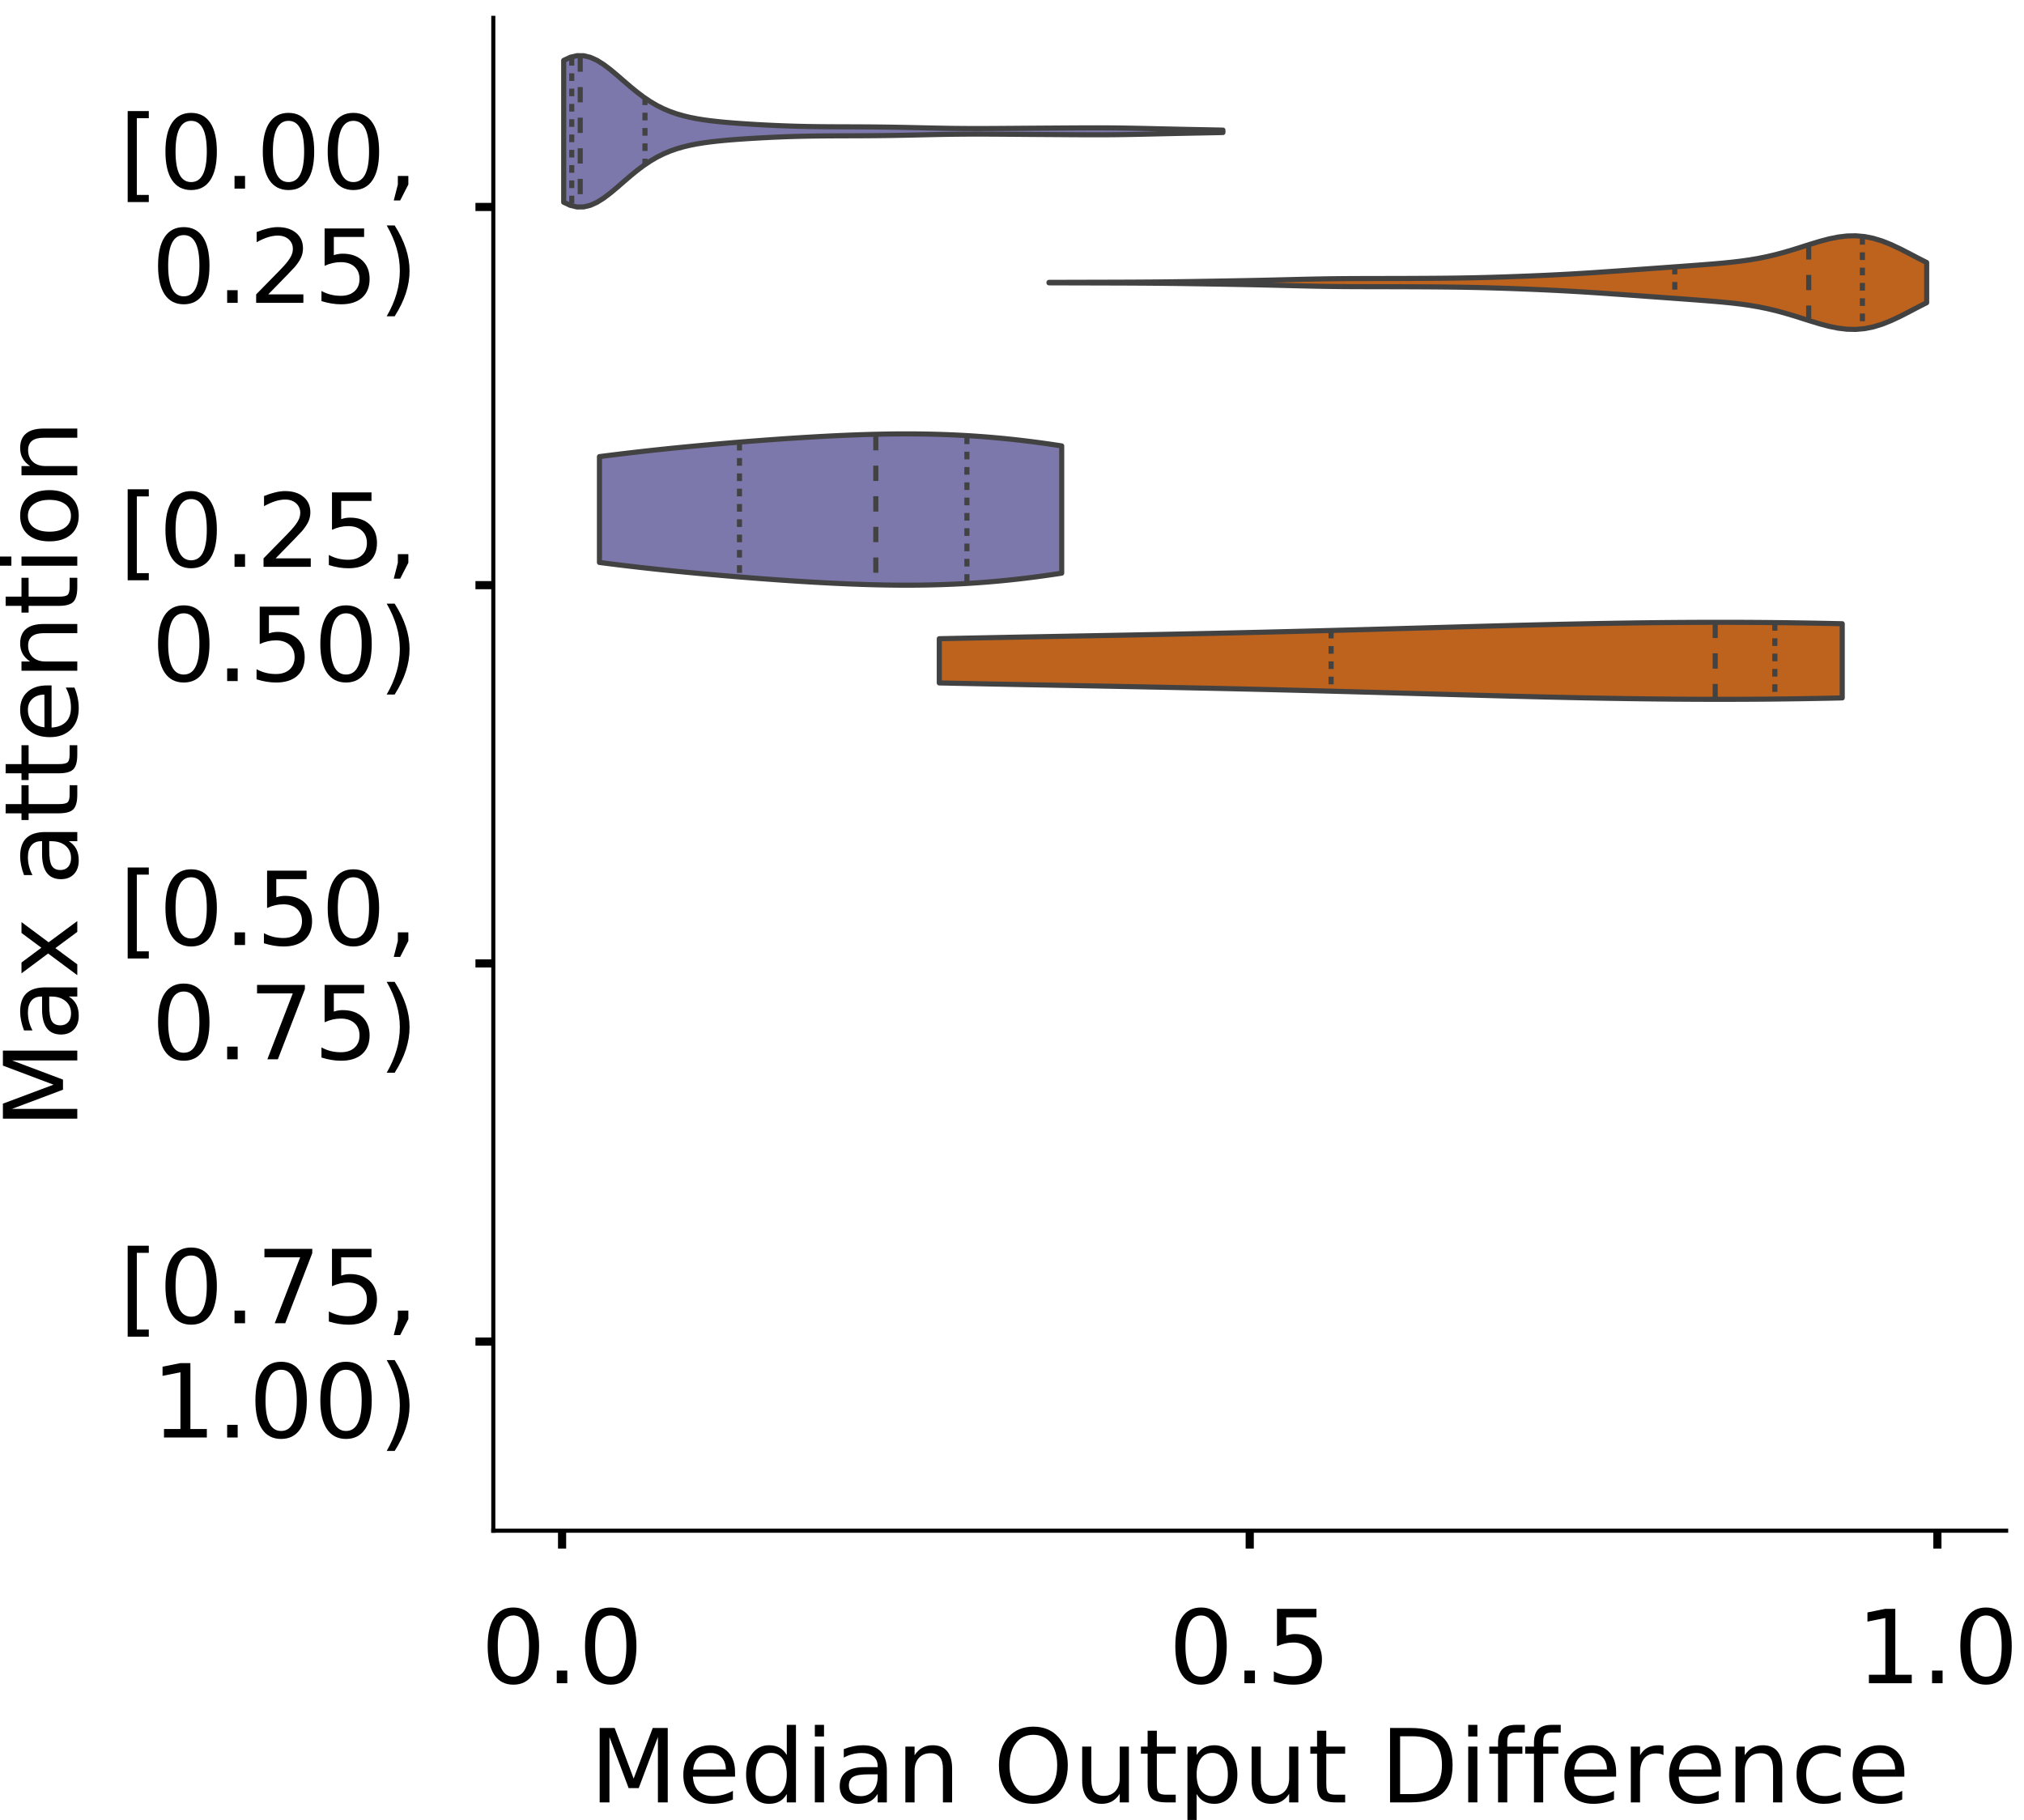 <?xml version="1.0" encoding="utf-8" standalone="no"?>
<!DOCTYPE svg PUBLIC "-//W3C//DTD SVG 1.1//EN"
  "http://www.w3.org/Graphics/SVG/1.1/DTD/svg11.dtd">
<!-- Created with matplotlib (https://matplotlib.org/) -->
<svg height="356.753pt" version="1.1" viewBox="0 0 396.753 356.753" width="396.753pt" xmlns="http://www.w3.org/2000/svg" xmlns:xlink="http://www.w3.org/1999/xlink">
 <defs>
  <style type="text/css">
*{stroke-linecap:butt;stroke-linejoin:round;}
  </style>
 </defs>
 <g id="figure_1">
  <g id="patch_1">
   <path d="M 0 356.753 
L 396.753 356.753 
L 396.753 0 
L 0 0 
z
" style="fill:#ffffff;"/>
  </g>
  <g id="axes_1">
   <g id="patch_2">
    <path d="M 96.7 300.053 
L 393.253 300.053 
L 393.253 3.5 
L 96.7 3.5 
z
" style="fill:#ffffff;"/>
   </g>
   <g id="PolyCollection_1">
    <defs>
     <path d="M 110.497 -317.107 
L 110.497 -344.916 
L 111.802 -345.531 
L 113.108 -345.839 
L 114.413 -345.831 
L 115.718 -345.517 
L 117.024 -344.927 
L 118.329 -344.11 
L 119.634 -343.125 
L 120.94 -342.034 
L 122.245 -340.9 
L 123.55 -339.777 
L 124.856 -338.708 
L 126.161 -337.724 
L 127.466 -336.846 
L 128.771 -336.081 
L 130.077 -335.428 
L 131.382 -334.879 
L 132.687 -334.423 
L 133.993 -334.047 
L 135.298 -333.738 
L 136.603 -333.483 
L 137.909 -333.271 
L 139.214 -333.094 
L 140.519 -332.943 
L 141.825 -332.812 
L 143.13 -332.698 
L 144.435 -332.595 
L 145.741 -332.503 
L 147.046 -332.419 
L 148.351 -332.341 
L 149.657 -332.269 
L 150.962 -332.204 
L 152.267 -332.145 
L 153.572 -332.092 
L 154.878 -332.046 
L 156.183 -332.007 
L 157.488 -331.975 
L 158.794 -331.95 
L 160.099 -331.931 
L 161.404 -331.917 
L 162.71 -331.907 
L 164.015 -331.9 
L 165.32 -331.896 
L 166.626 -331.892 
L 167.931 -331.887 
L 169.236 -331.881 
L 170.542 -331.873 
L 171.847 -331.862 
L 173.152 -331.848 
L 174.458 -331.829 
L 175.763 -331.808 
L 177.068 -331.783 
L 178.373 -331.756 
L 179.679 -331.727 
L 180.984 -331.698 
L 182.289 -331.669 
L 183.595 -331.641 
L 184.9 -331.617 
L 186.205 -331.596 
L 187.511 -331.58 
L 188.816 -331.568 
L 190.121 -331.561 
L 191.427 -331.558 
L 192.732 -331.56 
L 194.037 -331.565 
L 195.343 -331.572 
L 196.648 -331.581 
L 197.953 -331.59 
L 199.259 -331.6 
L 200.564 -331.61 
L 201.869 -331.619 
L 203.175 -331.628 
L 204.48 -331.637 
L 205.785 -331.645 
L 207.09 -331.654 
L 208.396 -331.663 
L 209.701 -331.671 
L 211.006 -331.679 
L 212.312 -331.685 
L 213.617 -331.689 
L 214.922 -331.691 
L 216.228 -331.688 
L 217.533 -331.681 
L 218.838 -331.669 
L 220.144 -331.653 
L 221.449 -331.632 
L 222.754 -331.607 
L 224.06 -331.58 
L 225.365 -331.551 
L 226.67 -331.521 
L 227.976 -331.491 
L 229.281 -331.461 
L 230.586 -331.433 
L 231.891 -331.405 
L 233.197 -331.379 
L 234.502 -331.354 
L 235.807 -331.328 
L 237.113 -331.303 
L 238.418 -331.278 
L 239.723 -331.252 
L 239.723 -330.772 
L 239.723 -330.772 
L 238.418 -330.746 
L 237.113 -330.72 
L 235.807 -330.695 
L 234.502 -330.67 
L 233.197 -330.645 
L 231.891 -330.618 
L 230.586 -330.591 
L 229.281 -330.562 
L 227.976 -330.533 
L 226.67 -330.503 
L 225.365 -330.473 
L 224.06 -330.444 
L 222.754 -330.416 
L 221.449 -330.392 
L 220.144 -330.371 
L 218.838 -330.355 
L 217.533 -330.343 
L 216.228 -330.336 
L 214.922 -330.333 
L 213.617 -330.334 
L 212.312 -330.339 
L 211.006 -330.345 
L 209.701 -330.353 
L 208.396 -330.361 
L 207.09 -330.37 
L 205.785 -330.378 
L 204.48 -330.387 
L 203.175 -330.396 
L 201.869 -330.405 
L 200.564 -330.414 
L 199.259 -330.424 
L 197.953 -330.434 
L 196.648 -330.443 
L 195.343 -330.452 
L 194.037 -330.459 
L 192.732 -330.464 
L 191.427 -330.465 
L 190.121 -330.463 
L 188.816 -330.456 
L 187.511 -330.444 
L 186.205 -330.428 
L 184.9 -330.407 
L 183.595 -330.382 
L 182.289 -330.355 
L 180.984 -330.326 
L 179.679 -330.297 
L 178.373 -330.268 
L 177.068 -330.24 
L 175.763 -330.216 
L 174.458 -330.194 
L 173.152 -330.176 
L 171.847 -330.162 
L 170.542 -330.151 
L 169.236 -330.142 
L 167.931 -330.137 
L 166.626 -330.132 
L 165.32 -330.128 
L 164.015 -330.123 
L 162.71 -330.117 
L 161.404 -330.107 
L 160.099 -330.093 
L 158.794 -330.074 
L 157.488 -330.049 
L 156.183 -330.017 
L 154.878 -329.978 
L 153.572 -329.932 
L 152.267 -329.879 
L 150.962 -329.82 
L 149.657 -329.754 
L 148.351 -329.683 
L 147.046 -329.605 
L 145.741 -329.521 
L 144.435 -329.428 
L 143.13 -329.326 
L 141.825 -329.212 
L 140.519 -329.081 
L 139.214 -328.93 
L 137.909 -328.752 
L 136.603 -328.541 
L 135.298 -328.286 
L 133.993 -327.976 
L 132.687 -327.601 
L 131.382 -327.145 
L 130.077 -326.596 
L 128.771 -325.943 
L 127.466 -325.177 
L 126.161 -324.299 
L 124.856 -323.316 
L 123.55 -322.247 
L 122.245 -321.124 
L 120.94 -319.989 
L 119.634 -318.899 
L 118.329 -317.914 
L 117.024 -317.097 
L 115.718 -316.507 
L 114.413 -316.192 
L 113.108 -316.184 
L 111.802 -316.493 
L 110.497 -317.107 
z
" id="m7feef14609" style="stroke:#424242;"/>
    </defs>
    <g clip-path="url(#p985c45aa74)">
     <use style="fill:#7c78ab;stroke:#424242;" x="0" xlink:href="#m7feef14609" y="356.753"/>
    </g>
   </g>
   <g id="PolyCollection_2">
    <defs>
     <path d="M 205.626 -301.312 
L 205.626 -301.401 
L 207.364 -301.407 
L 209.102 -301.411 
L 210.84 -301.416 
L 212.578 -301.42 
L 214.316 -301.425 
L 216.053 -301.429 
L 217.791 -301.434 
L 219.529 -301.439 
L 221.267 -301.446 
L 223.005 -301.455 
L 224.742 -301.466 
L 226.48 -301.48 
L 228.218 -301.497 
L 229.956 -301.517 
L 231.694 -301.54 
L 233.432 -301.565 
L 235.169 -301.593 
L 236.907 -301.621 
L 238.645 -301.65 
L 240.383 -301.68 
L 242.121 -301.711 
L 243.859 -301.742 
L 245.596 -301.776 
L 247.334 -301.812 
L 249.072 -301.851 
L 250.81 -301.893 
L 252.548 -301.936 
L 254.286 -301.979 
L 256.023 -302.02 
L 257.761 -302.057 
L 259.499 -302.089 
L 261.237 -302.113 
L 262.975 -302.132 
L 264.712 -302.144 
L 266.45 -302.151 
L 268.188 -302.156 
L 269.926 -302.159 
L 271.664 -302.162 
L 273.402 -302.166 
L 275.139 -302.17 
L 276.877 -302.177 
L 278.615 -302.185 
L 280.353 -302.195 
L 282.091 -302.208 
L 283.829 -302.225 
L 285.566 -302.247 
L 287.304 -302.275 
L 289.042 -302.308 
L 290.78 -302.349 
L 292.518 -302.396 
L 294.256 -302.449 
L 295.993 -302.508 
L 297.731 -302.572 
L 299.469 -302.639 
L 301.207 -302.711 
L 302.945 -302.788 
L 304.683 -302.871 
L 306.42 -302.959 
L 308.158 -303.055 
L 309.896 -303.158 
L 311.634 -303.267 
L 313.372 -303.382 
L 315.109 -303.501 
L 316.847 -303.623 
L 318.585 -303.746 
L 320.323 -303.87 
L 322.061 -303.995 
L 323.799 -304.121 
L 325.536 -304.246 
L 327.274 -304.372 
L 329.012 -304.499 
L 330.75 -304.627 
L 332.488 -304.756 
L 334.226 -304.889 
L 335.963 -305.029 
L 337.701 -305.182 
L 339.439 -305.356 
L 341.177 -305.56 
L 342.915 -305.804 
L 344.653 -306.098 
L 346.39 -306.45 
L 348.128 -306.861 
L 349.866 -307.331 
L 351.604 -307.848 
L 353.342 -308.396 
L 355.079 -308.947 
L 356.817 -309.471 
L 358.555 -309.929 
L 360.293 -310.282 
L 362.031 -310.493 
L 363.769 -310.532 
L 365.506 -310.38 
L 367.244 -310.03 
L 368.982 -309.495 
L 370.72 -308.799 
L 372.458 -307.982 
L 374.196 -307.093 
L 375.933 -306.182 
L 377.671 -305.297 
L 377.671 -297.416 
L 377.671 -297.416 
L 375.933 -296.531 
L 374.196 -295.62 
L 372.458 -294.731 
L 370.72 -293.914 
L 368.982 -293.218 
L 367.244 -292.683 
L 365.506 -292.333 
L 363.769 -292.181 
L 362.031 -292.22 
L 360.293 -292.431 
L 358.555 -292.784 
L 356.817 -293.242 
L 355.079 -293.766 
L 353.342 -294.317 
L 351.604 -294.865 
L 349.866 -295.382 
L 348.128 -295.852 
L 346.39 -296.263 
L 344.653 -296.615 
L 342.915 -296.909 
L 341.177 -297.153 
L 339.439 -297.357 
L 337.701 -297.531 
L 335.963 -297.684 
L 334.226 -297.824 
L 332.488 -297.957 
L 330.75 -298.086 
L 329.012 -298.214 
L 327.274 -298.341 
L 325.536 -298.467 
L 323.799 -298.592 
L 322.061 -298.718 
L 320.323 -298.843 
L 318.585 -298.967 
L 316.847 -299.09 
L 315.109 -299.212 
L 313.372 -299.331 
L 311.634 -299.446 
L 309.896 -299.555 
L 308.158 -299.658 
L 306.42 -299.754 
L 304.683 -299.842 
L 302.945 -299.925 
L 301.207 -300.002 
L 299.469 -300.074 
L 297.731 -300.141 
L 295.993 -300.205 
L 294.256 -300.264 
L 292.518 -300.317 
L 290.78 -300.364 
L 289.042 -300.405 
L 287.304 -300.438 
L 285.566 -300.466 
L 283.829 -300.488 
L 282.091 -300.505 
L 280.353 -300.518 
L 278.615 -300.528 
L 276.877 -300.536 
L 275.139 -300.543 
L 273.402 -300.547 
L 271.664 -300.551 
L 269.926 -300.554 
L 268.188 -300.557 
L 266.45 -300.562 
L 264.712 -300.569 
L 262.975 -300.581 
L 261.237 -300.6 
L 259.499 -300.624 
L 257.761 -300.656 
L 256.023 -300.693 
L 254.286 -300.734 
L 252.548 -300.777 
L 250.81 -300.82 
L 249.072 -300.862 
L 247.334 -300.901 
L 245.596 -300.937 
L 243.859 -300.971 
L 242.121 -301.002 
L 240.383 -301.033 
L 238.645 -301.063 
L 236.907 -301.092 
L 235.169 -301.12 
L 233.432 -301.148 
L 231.694 -301.173 
L 229.956 -301.196 
L 228.218 -301.216 
L 226.48 -301.233 
L 224.742 -301.247 
L 223.005 -301.258 
L 221.267 -301.267 
L 219.529 -301.274 
L 217.791 -301.279 
L 216.053 -301.284 
L 214.316 -301.288 
L 212.578 -301.293 
L 210.84 -301.297 
L 209.102 -301.302 
L 207.364 -301.306 
L 205.626 -301.312 
z
" id="m0885820d1c" style="stroke:#424242;"/>
    </defs>
    <g clip-path="url(#p985c45aa74)">
     <use style="fill:#be631d;stroke:#424242;" x="0" xlink:href="#m0885820d1c" y="356.753"/>
    </g>
   </g>
   <g id="PolyCollection_3">
    <defs>
     <path d="M 117.506 -246.499 
L 117.506 -267.248 
L 118.421 -267.366 
L 119.337 -267.482 
L 120.252 -267.596 
L 121.167 -267.709 
L 122.083 -267.82 
L 122.998 -267.929 
L 123.913 -268.036 
L 124.828 -268.142 
L 125.744 -268.246 
L 126.659 -268.348 
L 127.574 -268.449 
L 128.49 -268.548 
L 129.405 -268.646 
L 130.32 -268.742 
L 131.236 -268.836 
L 132.151 -268.929 
L 133.066 -269.02 
L 133.981 -269.11 
L 134.897 -269.199 
L 135.812 -269.286 
L 136.727 -269.372 
L 137.643 -269.457 
L 138.558 -269.54 
L 139.473 -269.622 
L 140.389 -269.703 
L 141.304 -269.783 
L 142.219 -269.861 
L 143.134 -269.938 
L 144.05 -270.015 
L 144.965 -270.09 
L 145.88 -270.163 
L 146.796 -270.236 
L 147.711 -270.307 
L 148.626 -270.378 
L 149.541 -270.447 
L 150.457 -270.515 
L 151.372 -270.581 
L 152.287 -270.647 
L 153.203 -270.711 
L 154.118 -270.774 
L 155.033 -270.835 
L 155.949 -270.895 
L 156.864 -270.953 
L 157.779 -271.01 
L 158.694 -271.065 
L 159.61 -271.119 
L 160.525 -271.171 
L 161.44 -271.22 
L 162.356 -271.268 
L 163.271 -271.315 
L 164.186 -271.358 
L 165.101 -271.4 
L 166.017 -271.44 
L 166.932 -271.477 
L 167.847 -271.512 
L 168.763 -271.544 
L 169.678 -271.573 
L 170.593 -271.6 
L 171.509 -271.624 
L 172.424 -271.644 
L 173.339 -271.662 
L 174.254 -271.677 
L 175.17 -271.688 
L 176.085 -271.696 
L 177 -271.7 
L 177.916 -271.701 
L 178.831 -271.698 
L 179.746 -271.692 
L 180.661 -271.681 
L 181.577 -271.667 
L 182.492 -271.649 
L 183.407 -271.626 
L 184.323 -271.599 
L 185.238 -271.569 
L 186.153 -271.533 
L 187.069 -271.494 
L 187.984 -271.45 
L 188.899 -271.402 
L 189.814 -271.349 
L 190.73 -271.291 
L 191.645 -271.229 
L 192.56 -271.163 
L 193.476 -271.091 
L 194.391 -271.016 
L 195.306 -270.935 
L 196.221 -270.851 
L 197.137 -270.761 
L 198.052 -270.667 
L 198.967 -270.569 
L 199.883 -270.466 
L 200.798 -270.358 
L 201.713 -270.246 
L 202.629 -270.13 
L 203.544 -270.01 
L 204.459 -269.885 
L 205.374 -269.757 
L 206.29 -269.624 
L 207.205 -269.488 
L 208.12 -269.347 
L 208.12 -244.4 
L 208.12 -244.4 
L 207.205 -244.259 
L 206.29 -244.123 
L 205.374 -243.99 
L 204.459 -243.862 
L 203.544 -243.737 
L 202.629 -243.617 
L 201.713 -243.501 
L 200.798 -243.389 
L 199.883 -243.281 
L 198.967 -243.178 
L 198.052 -243.08 
L 197.137 -242.986 
L 196.221 -242.896 
L 195.306 -242.812 
L 194.391 -242.731 
L 193.476 -242.656 
L 192.56 -242.584 
L 191.645 -242.518 
L 190.73 -242.456 
L 189.814 -242.398 
L 188.899 -242.345 
L 187.984 -242.297 
L 187.069 -242.253 
L 186.153 -242.214 
L 185.238 -242.178 
L 184.323 -242.148 
L 183.407 -242.121 
L 182.492 -242.098 
L 181.577 -242.08 
L 180.661 -242.066 
L 179.746 -242.055 
L 178.831 -242.049 
L 177.916 -242.046 
L 177 -242.047 
L 176.085 -242.051 
L 175.17 -242.059 
L 174.254 -242.07 
L 173.339 -242.085 
L 172.424 -242.103 
L 171.509 -242.123 
L 170.593 -242.147 
L 169.678 -242.174 
L 168.763 -242.203 
L 167.847 -242.235 
L 166.932 -242.27 
L 166.017 -242.307 
L 165.101 -242.347 
L 164.186 -242.389 
L 163.271 -242.432 
L 162.356 -242.479 
L 161.44 -242.527 
L 160.525 -242.576 
L 159.61 -242.628 
L 158.694 -242.682 
L 157.779 -242.737 
L 156.864 -242.794 
L 155.949 -242.852 
L 155.033 -242.912 
L 154.118 -242.973 
L 153.203 -243.036 
L 152.287 -243.1 
L 151.372 -243.166 
L 150.457 -243.232 
L 149.541 -243.3 
L 148.626 -243.369 
L 147.711 -243.44 
L 146.796 -243.511 
L 145.88 -243.584 
L 144.965 -243.657 
L 144.05 -243.732 
L 143.134 -243.809 
L 142.219 -243.886 
L 141.304 -243.964 
L 140.389 -244.044 
L 139.473 -244.125 
L 138.558 -244.207 
L 137.643 -244.29 
L 136.727 -244.375 
L 135.812 -244.461 
L 134.897 -244.548 
L 133.981 -244.637 
L 133.066 -244.727 
L 132.151 -244.818 
L 131.236 -244.911 
L 130.32 -245.005 
L 129.405 -245.101 
L 128.49 -245.199 
L 127.574 -245.298 
L 126.659 -245.399 
L 125.744 -245.501 
L 124.828 -245.605 
L 123.913 -245.711 
L 122.998 -245.818 
L 122.083 -245.927 
L 121.167 -246.038 
L 120.252 -246.151 
L 119.337 -246.265 
L 118.421 -246.381 
L 117.506 -246.499 
z
" id="m3a9bd88834" style="stroke:#424242;"/>
    </defs>
    <g clip-path="url(#p985c45aa74)">
     <use style="fill:#7c78ab;stroke:#424242;" x="0" xlink:href="#m3a9bd88834" y="356.753"/>
    </g>
   </g>
   <g id="PolyCollection_4">
    <defs>
     <path d="M 184.124 -222.883 
L 184.124 -231.553 
L 185.912 -231.591 
L 187.7 -231.628 
L 189.488 -231.665 
L 191.275 -231.701 
L 193.063 -231.736 
L 194.851 -231.772 
L 196.639 -231.806 
L 198.427 -231.841 
L 200.215 -231.875 
L 202.003 -231.909 
L 203.79 -231.943 
L 205.578 -231.976 
L 207.366 -232.01 
L 209.154 -232.043 
L 210.942 -232.077 
L 212.73 -232.11 
L 214.518 -232.144 
L 216.305 -232.177 
L 218.093 -232.211 
L 219.881 -232.245 
L 221.669 -232.279 
L 223.457 -232.314 
L 225.245 -232.349 
L 227.033 -232.384 
L 228.82 -232.42 
L 230.608 -232.457 
L 232.396 -232.493 
L 234.184 -232.531 
L 235.972 -232.569 
L 237.76 -232.607 
L 239.548 -232.647 
L 241.335 -232.687 
L 243.123 -232.727 
L 244.911 -232.768 
L 246.699 -232.81 
L 248.487 -232.853 
L 250.275 -232.896 
L 252.063 -232.94 
L 253.85 -232.985 
L 255.638 -233.03 
L 257.426 -233.076 
L 259.214 -233.123 
L 261.002 -233.17 
L 262.79 -233.218 
L 264.578 -233.266 
L 266.365 -233.315 
L 268.153 -233.364 
L 269.941 -233.414 
L 271.729 -233.464 
L 273.517 -233.514 
L 275.305 -233.564 
L 277.093 -233.615 
L 278.88 -233.665 
L 280.668 -233.716 
L 282.456 -233.767 
L 284.244 -233.817 
L 286.032 -233.867 
L 287.82 -233.917 
L 289.608 -233.966 
L 291.395 -234.015 
L 293.183 -234.063 
L 294.971 -234.11 
L 296.759 -234.157 
L 298.547 -234.203 
L 300.335 -234.247 
L 302.123 -234.291 
L 303.91 -234.333 
L 305.698 -234.374 
L 307.486 -234.413 
L 309.274 -234.451 
L 311.062 -234.487 
L 312.85 -234.522 
L 314.638 -234.554 
L 316.425 -234.585 
L 318.213 -234.613 
L 320.001 -234.64 
L 321.789 -234.664 
L 323.577 -234.685 
L 325.365 -234.705 
L 327.153 -234.722 
L 328.94 -234.736 
L 330.728 -234.747 
L 332.516 -234.756 
L 334.304 -234.762 
L 336.092 -234.766 
L 337.88 -234.766 
L 339.668 -234.763 
L 341.455 -234.758 
L 343.243 -234.749 
L 345.031 -234.737 
L 346.819 -234.722 
L 348.607 -234.704 
L 350.395 -234.683 
L 352.183 -234.658 
L 353.971 -234.631 
L 355.758 -234.6 
L 357.546 -234.566 
L 359.334 -234.529 
L 361.122 -234.489 
L 361.122 -219.947 
L 361.122 -219.947 
L 359.334 -219.907 
L 357.546 -219.87 
L 355.758 -219.836 
L 353.971 -219.805 
L 352.183 -219.778 
L 350.395 -219.754 
L 348.607 -219.732 
L 346.819 -219.714 
L 345.031 -219.699 
L 343.243 -219.688 
L 341.455 -219.679 
L 339.668 -219.673 
L 337.88 -219.67 
L 336.092 -219.671 
L 334.304 -219.674 
L 332.516 -219.68 
L 330.728 -219.689 
L 328.94 -219.7 
L 327.153 -219.715 
L 325.365 -219.732 
L 323.577 -219.751 
L 321.789 -219.773 
L 320.001 -219.797 
L 318.213 -219.823 
L 316.425 -219.852 
L 314.638 -219.882 
L 312.85 -219.915 
L 311.062 -219.949 
L 309.274 -219.985 
L 307.486 -220.023 
L 305.698 -220.063 
L 303.91 -220.103 
L 302.123 -220.146 
L 300.335 -220.189 
L 298.547 -220.234 
L 296.759 -220.279 
L 294.971 -220.326 
L 293.183 -220.373 
L 291.395 -220.422 
L 289.608 -220.47 
L 287.82 -220.52 
L 286.032 -220.569 
L 284.244 -220.619 
L 282.456 -220.67 
L 280.668 -220.72 
L 278.88 -220.771 
L 277.093 -220.822 
L 275.305 -220.872 
L 273.517 -220.923 
L 271.729 -220.973 
L 269.941 -221.023 
L 268.153 -221.072 
L 266.365 -221.122 
L 264.578 -221.17 
L 262.79 -221.219 
L 261.002 -221.266 
L 259.214 -221.314 
L 257.426 -221.36 
L 255.638 -221.406 
L 253.85 -221.451 
L 252.063 -221.496 
L 250.275 -221.54 
L 248.487 -221.583 
L 246.699 -221.626 
L 244.911 -221.668 
L 243.123 -221.709 
L 241.335 -221.75 
L 239.548 -221.79 
L 237.76 -221.829 
L 235.972 -221.867 
L 234.184 -221.905 
L 232.396 -221.943 
L 230.608 -221.98 
L 228.82 -222.016 
L 227.033 -222.052 
L 225.245 -222.087 
L 223.457 -222.122 
L 221.669 -222.157 
L 219.881 -222.191 
L 218.093 -222.225 
L 216.305 -222.259 
L 214.518 -222.293 
L 212.73 -222.326 
L 210.942 -222.36 
L 209.154 -222.393 
L 207.366 -222.426 
L 205.578 -222.46 
L 203.79 -222.493 
L 202.003 -222.527 
L 200.215 -222.561 
L 198.427 -222.595 
L 196.639 -222.63 
L 194.851 -222.665 
L 193.063 -222.7 
L 191.275 -222.736 
L 189.488 -222.772 
L 187.7 -222.808 
L 185.912 -222.845 
L 184.124 -222.883 
z
" id="mec0025538f" style="stroke:#424242;"/>
    </defs>
    <g clip-path="url(#p985c45aa74)">
     <use style="fill:#be631d;stroke:#424242;" x="0" xlink:href="#mec0025538f" y="356.753"/>
    </g>
   </g>
   <g id="patch_3">
    <path clip-path="url(#p985c45aa74)" d="M 110.18 40.569 
L 110.18 40.569 
L 110.18 40.569 
L 110.18 40.569 
z
" style="fill:#7c78ab;stroke:#424242;stroke-linejoin:miter;stroke-width:0.5;"/>
   </g>
   <g id="patch_4">
    <path clip-path="url(#p985c45aa74)" d="M 110.18 40.569 
L 110.18 40.569 
L 110.18 40.569 
L 110.18 40.569 
z
" style="fill:#be631d;stroke:#424242;stroke-linejoin:miter;stroke-width:0.5;"/>
   </g>
   <g id="matplotlib.axis_1">
    <g id="xtick_1">
     <g id="line2d_1">
      <defs>
       <path d="M 0 0 
L 0 3.5 
" id="mc39bd2fe1a" style="stroke:#000000;stroke-width:1.6;"/>
      </defs>
      <g>
       <use style="stroke:#000000;stroke-width:1.6;" x="110.18" xlink:href="#mc39bd2fe1a" y="300.053"/>
      </g>
     </g>
     <g id="text_1">
      <!-- 0.0 -->
      <defs>
       <path d="M 31.781 66.406 
Q 24.172 66.406 20.328 58.906 
Q 16.5 51.422 16.5 36.375 
Q 16.5 21.391 20.328 13.891 
Q 24.172 6.391 31.781 6.391 
Q 39.453 6.391 43.281 13.891 
Q 47.125 21.391 47.125 36.375 
Q 47.125 51.422 43.281 58.906 
Q 39.453 66.406 31.781 66.406 
z
M 31.781 74.219 
Q 44.047 74.219 50.516 64.516 
Q 56.984 54.828 56.984 36.375 
Q 56.984 17.969 50.516 8.266 
Q 44.047 -1.422 31.781 -1.422 
Q 19.531 -1.422 13.062 8.266 
Q 6.594 17.969 6.594 36.375 
Q 6.594 54.828 13.062 64.516 
Q 19.531 74.219 31.781 74.219 
z
" id="DejaVuSans-48"/>
       <path d="M 10.688 12.406 
L 21 12.406 
L 21 0 
L 10.688 0 
z
" id="DejaVuSans-46"/>
      </defs>
      <g transform="translate(94.277 329.95)scale(0.2 -0.2)">
       <use xlink:href="#DejaVuSans-48"/>
       <use x="63.623" xlink:href="#DejaVuSans-46"/>
       <use x="95.41" xlink:href="#DejaVuSans-48"/>
      </g>
     </g>
    </g>
    <g id="xtick_2">
     <g id="line2d_2">
      <g>
       <use style="stroke:#000000;stroke-width:1.6;" x="244.977" xlink:href="#mc39bd2fe1a" y="300.053"/>
      </g>
     </g>
     <g id="text_2">
      <!-- 0.5 -->
      <defs>
       <path d="M 10.797 72.906 
L 49.516 72.906 
L 49.516 64.594 
L 19.828 64.594 
L 19.828 46.734 
Q 21.969 47.469 24.109 47.828 
Q 26.266 48.188 28.422 48.188 
Q 40.625 48.188 47.75 41.5 
Q 54.891 34.812 54.891 23.391 
Q 54.891 11.625 47.562 5.094 
Q 40.234 -1.422 26.906 -1.422 
Q 22.312 -1.422 17.547 -0.641 
Q 12.797 0.141 7.719 1.703 
L 7.719 11.625 
Q 12.109 9.234 16.797 8.062 
Q 21.484 6.891 26.703 6.891 
Q 35.156 6.891 40.078 11.328 
Q 45.016 15.766 45.016 23.391 
Q 45.016 31 40.078 35.438 
Q 35.156 39.891 26.703 39.891 
Q 22.75 39.891 18.812 39.016 
Q 14.891 38.141 10.797 36.281 
z
" id="DejaVuSans-53"/>
      </defs>
      <g transform="translate(229.074 329.95)scale(0.2 -0.2)">
       <use xlink:href="#DejaVuSans-48"/>
       <use x="63.623" xlink:href="#DejaVuSans-46"/>
       <use x="95.41" xlink:href="#DejaVuSans-53"/>
      </g>
     </g>
    </g>
    <g id="xtick_3">
     <g id="line2d_3">
      <g>
       <use style="stroke:#000000;stroke-width:1.6;" x="379.774" xlink:href="#mc39bd2fe1a" y="300.053"/>
      </g>
     </g>
     <g id="text_3">
      <!-- 1.0 -->
      <defs>
       <path d="M 12.406 8.297 
L 28.516 8.297 
L 28.516 63.922 
L 10.984 60.406 
L 10.984 69.391 
L 28.422 72.906 
L 38.281 72.906 
L 38.281 8.297 
L 54.391 8.297 
L 54.391 0 
L 12.406 0 
z
" id="DejaVuSans-49"/>
      </defs>
      <g transform="translate(363.871 329.95)scale(0.2 -0.2)">
       <use xlink:href="#DejaVuSans-49"/>
       <use x="63.623" xlink:href="#DejaVuSans-46"/>
       <use x="95.41" xlink:href="#DejaVuSans-48"/>
      </g>
     </g>
    </g>
    <g id="text_4">
     <!-- Median Output Difference -->
     <defs>
      <path d="M 9.812 72.906 
L 24.516 72.906 
L 43.109 23.297 
L 61.812 72.906 
L 76.516 72.906 
L 76.516 0 
L 66.891 0 
L 66.891 64.016 
L 48.094 14.016 
L 38.188 14.016 
L 19.391 64.016 
L 19.391 0 
L 9.812 0 
z
" id="DejaVuSans-77"/>
      <path d="M 56.203 29.594 
L 56.203 25.203 
L 14.891 25.203 
Q 15.484 15.922 20.484 11.062 
Q 25.484 6.203 34.422 6.203 
Q 39.594 6.203 44.453 7.469 
Q 49.312 8.734 54.109 11.281 
L 54.109 2.781 
Q 49.266 0.734 44.188 -0.344 
Q 39.109 -1.422 33.891 -1.422 
Q 20.797 -1.422 13.156 6.188 
Q 5.516 13.812 5.516 26.812 
Q 5.516 40.234 12.766 48.109 
Q 20.016 56 32.328 56 
Q 43.359 56 49.781 48.891 
Q 56.203 41.797 56.203 29.594 
z
M 47.219 32.234 
Q 47.125 39.594 43.094 43.984 
Q 39.062 48.391 32.422 48.391 
Q 24.906 48.391 20.391 44.141 
Q 15.875 39.891 15.188 32.172 
z
" id="DejaVuSans-101"/>
      <path d="M 45.406 46.391 
L 45.406 75.984 
L 54.391 75.984 
L 54.391 0 
L 45.406 0 
L 45.406 8.203 
Q 42.578 3.328 38.25 0.953 
Q 33.938 -1.422 27.875 -1.422 
Q 17.969 -1.422 11.734 6.484 
Q 5.516 14.406 5.516 27.297 
Q 5.516 40.188 11.734 48.094 
Q 17.969 56 27.875 56 
Q 33.938 56 38.25 53.625 
Q 42.578 51.266 45.406 46.391 
z
M 14.797 27.297 
Q 14.797 17.391 18.875 11.75 
Q 22.953 6.109 30.078 6.109 
Q 37.203 6.109 41.297 11.75 
Q 45.406 17.391 45.406 27.297 
Q 45.406 37.203 41.297 42.844 
Q 37.203 48.484 30.078 48.484 
Q 22.953 48.484 18.875 42.844 
Q 14.797 37.203 14.797 27.297 
z
" id="DejaVuSans-100"/>
      <path d="M 9.422 54.688 
L 18.406 54.688 
L 18.406 0 
L 9.422 0 
z
M 9.422 75.984 
L 18.406 75.984 
L 18.406 64.594 
L 9.422 64.594 
z
" id="DejaVuSans-105"/>
      <path d="M 34.281 27.484 
Q 23.391 27.484 19.188 25 
Q 14.984 22.516 14.984 16.5 
Q 14.984 11.719 18.141 8.906 
Q 21.297 6.109 26.703 6.109 
Q 34.188 6.109 38.703 11.406 
Q 43.219 16.703 43.219 25.484 
L 43.219 27.484 
z
M 52.203 31.203 
L 52.203 0 
L 43.219 0 
L 43.219 8.297 
Q 40.141 3.328 35.547 0.953 
Q 30.953 -1.422 24.312 -1.422 
Q 15.922 -1.422 10.953 3.297 
Q 6 8.016 6 15.922 
Q 6 25.141 12.172 29.828 
Q 18.359 34.516 30.609 34.516 
L 43.219 34.516 
L 43.219 35.406 
Q 43.219 41.609 39.141 45 
Q 35.062 48.391 27.688 48.391 
Q 23 48.391 18.547 47.266 
Q 14.109 46.141 10.016 43.891 
L 10.016 52.203 
Q 14.938 54.109 19.578 55.047 
Q 24.219 56 28.609 56 
Q 40.484 56 46.344 49.844 
Q 52.203 43.703 52.203 31.203 
z
" id="DejaVuSans-97"/>
      <path d="M 54.891 33.016 
L 54.891 0 
L 45.906 0 
L 45.906 32.719 
Q 45.906 40.484 42.875 44.328 
Q 39.844 48.188 33.797 48.188 
Q 26.516 48.188 22.312 43.547 
Q 18.109 38.922 18.109 30.906 
L 18.109 0 
L 9.078 0 
L 9.078 54.688 
L 18.109 54.688 
L 18.109 46.188 
Q 21.344 51.125 25.703 53.562 
Q 30.078 56 35.797 56 
Q 45.219 56 50.047 50.172 
Q 54.891 44.344 54.891 33.016 
z
" id="DejaVuSans-110"/>
      <path id="DejaVuSans-32"/>
      <path d="M 39.406 66.219 
Q 28.656 66.219 22.328 58.203 
Q 16.016 50.203 16.016 36.375 
Q 16.016 22.609 22.328 14.594 
Q 28.656 6.594 39.406 6.594 
Q 50.141 6.594 56.422 14.594 
Q 62.703 22.609 62.703 36.375 
Q 62.703 50.203 56.422 58.203 
Q 50.141 66.219 39.406 66.219 
z
M 39.406 74.219 
Q 54.734 74.219 63.906 63.938 
Q 73.094 53.656 73.094 36.375 
Q 73.094 19.141 63.906 8.859 
Q 54.734 -1.422 39.406 -1.422 
Q 24.031 -1.422 14.812 8.828 
Q 5.609 19.094 5.609 36.375 
Q 5.609 53.656 14.812 63.938 
Q 24.031 74.219 39.406 74.219 
z
" id="DejaVuSans-79"/>
      <path d="M 8.5 21.578 
L 8.5 54.688 
L 17.484 54.688 
L 17.484 21.922 
Q 17.484 14.156 20.5 10.266 
Q 23.531 6.391 29.594 6.391 
Q 36.859 6.391 41.078 11.031 
Q 45.312 15.672 45.312 23.688 
L 45.312 54.688 
L 54.297 54.688 
L 54.297 0 
L 45.312 0 
L 45.312 8.406 
Q 42.047 3.422 37.719 1 
Q 33.406 -1.422 27.688 -1.422 
Q 18.266 -1.422 13.375 4.438 
Q 8.5 10.297 8.5 21.578 
z
M 31.109 56 
z
" id="DejaVuSans-117"/>
      <path d="M 18.312 70.219 
L 18.312 54.688 
L 36.812 54.688 
L 36.812 47.703 
L 18.312 47.703 
L 18.312 18.016 
Q 18.312 11.328 20.141 9.422 
Q 21.969 7.516 27.594 7.516 
L 36.812 7.516 
L 36.812 0 
L 27.594 0 
Q 17.188 0 13.234 3.875 
Q 9.281 7.766 9.281 18.016 
L 9.281 47.703 
L 2.688 47.703 
L 2.688 54.688 
L 9.281 54.688 
L 9.281 70.219 
z
" id="DejaVuSans-116"/>
      <path d="M 18.109 8.203 
L 18.109 -20.797 
L 9.078 -20.797 
L 9.078 54.688 
L 18.109 54.688 
L 18.109 46.391 
Q 20.953 51.266 25.266 53.625 
Q 29.594 56 35.594 56 
Q 45.562 56 51.781 48.094 
Q 58.016 40.188 58.016 27.297 
Q 58.016 14.406 51.781 6.484 
Q 45.562 -1.422 35.594 -1.422 
Q 29.594 -1.422 25.266 0.953 
Q 20.953 3.328 18.109 8.203 
z
M 48.688 27.297 
Q 48.688 37.203 44.609 42.844 
Q 40.531 48.484 33.406 48.484 
Q 26.266 48.484 22.188 42.844 
Q 18.109 37.203 18.109 27.297 
Q 18.109 17.391 22.188 11.75 
Q 26.266 6.109 33.406 6.109 
Q 40.531 6.109 44.609 11.75 
Q 48.688 17.391 48.688 27.297 
z
" id="DejaVuSans-112"/>
      <path d="M 19.672 64.797 
L 19.672 8.109 
L 31.594 8.109 
Q 46.688 8.109 53.688 14.938 
Q 60.688 21.781 60.688 36.531 
Q 60.688 51.172 53.688 57.984 
Q 46.688 64.797 31.594 64.797 
z
M 9.812 72.906 
L 30.078 72.906 
Q 51.266 72.906 61.172 64.094 
Q 71.094 55.281 71.094 36.531 
Q 71.094 17.672 61.125 8.828 
Q 51.172 0 30.078 0 
L 9.812 0 
z
" id="DejaVuSans-68"/>
      <path d="M 37.109 75.984 
L 37.109 68.5 
L 28.516 68.5 
Q 23.688 68.5 21.797 66.547 
Q 19.922 64.594 19.922 59.516 
L 19.922 54.688 
L 34.719 54.688 
L 34.719 47.703 
L 19.922 47.703 
L 19.922 0 
L 10.891 0 
L 10.891 47.703 
L 2.297 47.703 
L 2.297 54.688 
L 10.891 54.688 
L 10.891 58.5 
Q 10.891 67.625 15.141 71.797 
Q 19.391 75.984 28.609 75.984 
z
" id="DejaVuSans-102"/>
      <path d="M 41.109 46.297 
Q 39.594 47.172 37.812 47.578 
Q 36.031 48 33.891 48 
Q 26.266 48 22.188 43.047 
Q 18.109 38.094 18.109 28.812 
L 18.109 0 
L 9.078 0 
L 9.078 54.688 
L 18.109 54.688 
L 18.109 46.188 
Q 20.953 51.172 25.484 53.578 
Q 30.031 56 36.531 56 
Q 37.453 56 38.578 55.875 
Q 39.703 55.766 41.062 55.516 
z
" id="DejaVuSans-114"/>
      <path d="M 48.781 52.594 
L 48.781 44.188 
Q 44.969 46.297 41.141 47.344 
Q 37.312 48.391 33.406 48.391 
Q 24.656 48.391 19.812 42.844 
Q 14.984 37.312 14.984 27.297 
Q 14.984 17.281 19.812 11.734 
Q 24.656 6.203 33.406 6.203 
Q 37.312 6.203 41.141 7.25 
Q 44.969 8.297 48.781 10.406 
L 48.781 2.094 
Q 45.016 0.344 40.984 -0.531 
Q 36.969 -1.422 32.422 -1.422 
Q 20.062 -1.422 12.781 6.344 
Q 5.516 14.109 5.516 27.297 
Q 5.516 40.672 12.859 48.328 
Q 20.219 56 33.016 56 
Q 37.156 56 41.109 55.141 
Q 45.062 54.297 48.781 52.594 
z
" id="DejaVuSans-99"/>
     </defs>
     <g transform="translate(115.589 353.306)scale(0.2 -0.2)">
      <use xlink:href="#DejaVuSans-77"/>
      <use x="86.279" xlink:href="#DejaVuSans-101"/>
      <use x="147.803" xlink:href="#DejaVuSans-100"/>
      <use x="211.279" xlink:href="#DejaVuSans-105"/>
      <use x="239.062" xlink:href="#DejaVuSans-97"/>
      <use x="300.342" xlink:href="#DejaVuSans-110"/>
      <use x="363.721" xlink:href="#DejaVuSans-32"/>
      <use x="395.508" xlink:href="#DejaVuSans-79"/>
      <use x="474.219" xlink:href="#DejaVuSans-117"/>
      <use x="537.598" xlink:href="#DejaVuSans-116"/>
      <use x="576.807" xlink:href="#DejaVuSans-112"/>
      <use x="640.283" xlink:href="#DejaVuSans-117"/>
      <use x="703.662" xlink:href="#DejaVuSans-116"/>
      <use x="742.871" xlink:href="#DejaVuSans-32"/>
      <use x="774.658" xlink:href="#DejaVuSans-68"/>
      <use x="851.66" xlink:href="#DejaVuSans-105"/>
      <use x="879.443" xlink:href="#DejaVuSans-102"/>
      <use x="914.648" xlink:href="#DejaVuSans-102"/>
      <use x="949.854" xlink:href="#DejaVuSans-101"/>
      <use x="1011.377" xlink:href="#DejaVuSans-114"/>
      <use x="1052.459" xlink:href="#DejaVuSans-101"/>
      <use x="1113.982" xlink:href="#DejaVuSans-110"/>
      <use x="1177.361" xlink:href="#DejaVuSans-99"/>
      <use x="1232.342" xlink:href="#DejaVuSans-101"/>
     </g>
    </g>
   </g>
   <g id="matplotlib.axis_2">
    <g id="ytick_1">
     <g id="line2d_4">
      <defs>
       <path d="M 0 0 
L -3.5 0 
" id="m61a2d6a9a4" style="stroke:#000000;stroke-width:1.6;"/>
      </defs>
      <g>
       <use style="stroke:#000000;stroke-width:1.6;" x="96.7" xlink:href="#m61a2d6a9a4" y="40.569"/>
      </g>
     </g>
     <g id="text_5">
      <!-- [0.00, -->
      <defs>
       <path d="M 8.594 75.984 
L 29.297 75.984 
L 29.297 69 
L 17.578 69 
L 17.578 -6.203 
L 29.297 -6.203 
L 29.297 -13.188 
L 8.594 -13.188 
z
" id="DejaVuSans-91"/>
       <path d="M 11.719 12.406 
L 22.016 12.406 
L 22.016 4 
L 14.016 -11.625 
L 7.719 -11.625 
L 11.719 4 
z
" id="DejaVuSans-44"/>
      </defs>
      <g transform="translate(23.309 36.97)scale(0.2 -0.2)">
       <use xlink:href="#DejaVuSans-91"/>
       <use x="39.014" xlink:href="#DejaVuSans-48"/>
       <use x="102.637" xlink:href="#DejaVuSans-46"/>
       <use x="134.424" xlink:href="#DejaVuSans-48"/>
       <use x="198.047" xlink:href="#DejaVuSans-48"/>
       <use x="261.67" xlink:href="#DejaVuSans-44"/>
      </g>
      <!-- 0.25) -->
      <defs>
       <path d="M 19.188 8.297 
L 53.609 8.297 
L 53.609 0 
L 7.328 0 
L 7.328 8.297 
Q 12.938 14.109 22.625 23.891 
Q 32.328 33.688 34.812 36.531 
Q 39.547 41.844 41.422 45.531 
Q 43.312 49.219 43.312 52.781 
Q 43.312 58.594 39.234 62.25 
Q 35.156 65.922 28.609 65.922 
Q 23.969 65.922 18.812 64.312 
Q 13.672 62.703 7.812 59.422 
L 7.812 69.391 
Q 13.766 71.781 18.938 73 
Q 24.125 74.219 28.422 74.219 
Q 39.75 74.219 46.484 68.547 
Q 53.219 62.891 53.219 53.422 
Q 53.219 48.922 51.531 44.891 
Q 49.859 40.875 45.406 35.406 
Q 44.188 33.984 37.641 27.219 
Q 31.109 20.453 19.188 8.297 
z
" id="DejaVuSans-50"/>
       <path d="M 8.016 75.875 
L 15.828 75.875 
Q 23.141 64.359 26.781 53.312 
Q 30.422 42.281 30.422 31.391 
Q 30.422 20.453 26.781 9.375 
Q 23.141 -1.703 15.828 -13.188 
L 8.016 -13.188 
Q 14.5 -2 17.703 9.062 
Q 20.906 20.125 20.906 31.391 
Q 20.906 42.672 17.703 53.656 
Q 14.5 64.656 8.016 75.875 
z
" id="DejaVuSans-41"/>
      </defs>
      <g transform="translate(29.666 59.365)scale(0.2 -0.2)">
       <use xlink:href="#DejaVuSans-48"/>
       <use x="63.623" xlink:href="#DejaVuSans-46"/>
       <use x="95.41" xlink:href="#DejaVuSans-50"/>
       <use x="159.033" xlink:href="#DejaVuSans-53"/>
       <use x="222.656" xlink:href="#DejaVuSans-41"/>
      </g>
     </g>
    </g>
    <g id="ytick_2">
     <g id="line2d_5">
      <g>
       <use style="stroke:#000000;stroke-width:1.6;" x="96.7" xlink:href="#m61a2d6a9a4" y="114.707"/>
      </g>
     </g>
     <g id="text_6">
      <!-- [0.25, -->
      <g transform="translate(23.309 111.108)scale(0.2 -0.2)">
       <use xlink:href="#DejaVuSans-91"/>
       <use x="39.014" xlink:href="#DejaVuSans-48"/>
       <use x="102.637" xlink:href="#DejaVuSans-46"/>
       <use x="134.424" xlink:href="#DejaVuSans-50"/>
       <use x="198.047" xlink:href="#DejaVuSans-53"/>
       <use x="261.67" xlink:href="#DejaVuSans-44"/>
      </g>
      <!-- 0.50) -->
      <g transform="translate(29.666 133.504)scale(0.2 -0.2)">
       <use xlink:href="#DejaVuSans-48"/>
       <use x="63.623" xlink:href="#DejaVuSans-46"/>
       <use x="95.41" xlink:href="#DejaVuSans-53"/>
       <use x="159.033" xlink:href="#DejaVuSans-48"/>
       <use x="222.656" xlink:href="#DejaVuSans-41"/>
      </g>
     </g>
    </g>
    <g id="ytick_3">
     <g id="line2d_6">
      <g>
       <use style="stroke:#000000;stroke-width:1.6;" x="96.7" xlink:href="#m61a2d6a9a4" y="188.846"/>
      </g>
     </g>
     <g id="text_7">
      <!-- [0.50, -->
      <g transform="translate(23.309 185.246)scale(0.2 -0.2)">
       <use xlink:href="#DejaVuSans-91"/>
       <use x="39.014" xlink:href="#DejaVuSans-48"/>
       <use x="102.637" xlink:href="#DejaVuSans-46"/>
       <use x="134.424" xlink:href="#DejaVuSans-53"/>
       <use x="198.047" xlink:href="#DejaVuSans-48"/>
       <use x="261.67" xlink:href="#DejaVuSans-44"/>
      </g>
      <!-- 0.75) -->
      <defs>
       <path d="M 8.203 72.906 
L 55.078 72.906 
L 55.078 68.703 
L 28.609 0 
L 18.312 0 
L 43.219 64.594 
L 8.203 64.594 
z
" id="DejaVuSans-55"/>
      </defs>
      <g transform="translate(29.666 207.642)scale(0.2 -0.2)">
       <use xlink:href="#DejaVuSans-48"/>
       <use x="63.623" xlink:href="#DejaVuSans-46"/>
       <use x="95.41" xlink:href="#DejaVuSans-55"/>
       <use x="159.033" xlink:href="#DejaVuSans-53"/>
       <use x="222.656" xlink:href="#DejaVuSans-41"/>
      </g>
     </g>
    </g>
    <g id="ytick_4">
     <g id="line2d_7">
      <g>
       <use style="stroke:#000000;stroke-width:1.6;" x="96.7" xlink:href="#m61a2d6a9a4" y="262.984"/>
      </g>
     </g>
     <g id="text_8">
      <!-- [0.75, -->
      <g transform="translate(23.309 259.385)scale(0.2 -0.2)">
       <use xlink:href="#DejaVuSans-91"/>
       <use x="39.014" xlink:href="#DejaVuSans-48"/>
       <use x="102.637" xlink:href="#DejaVuSans-46"/>
       <use x="134.424" xlink:href="#DejaVuSans-55"/>
       <use x="198.047" xlink:href="#DejaVuSans-53"/>
       <use x="261.67" xlink:href="#DejaVuSans-44"/>
      </g>
      <!-- 1.00) -->
      <g transform="translate(29.666 281.78)scale(0.2 -0.2)">
       <use xlink:href="#DejaVuSans-49"/>
       <use x="63.623" xlink:href="#DejaVuSans-46"/>
       <use x="95.41" xlink:href="#DejaVuSans-48"/>
       <use x="159.033" xlink:href="#DejaVuSans-48"/>
       <use x="222.656" xlink:href="#DejaVuSans-41"/>
      </g>
     </g>
    </g>
    <g id="text_9">
     <!-- Max attention -->
     <defs>
      <path d="M 54.891 54.688 
L 35.109 28.078 
L 55.906 0 
L 45.312 0 
L 29.391 21.484 
L 13.484 0 
L 2.875 0 
L 24.125 28.609 
L 4.688 54.688 
L 15.281 54.688 
L 29.781 35.203 
L 44.281 54.688 
z
" id="DejaVuSans-120"/>
      <path d="M 30.609 48.391 
Q 23.391 48.391 19.188 42.75 
Q 14.984 37.109 14.984 27.297 
Q 14.984 17.484 19.156 11.844 
Q 23.344 6.203 30.609 6.203 
Q 37.797 6.203 41.984 11.859 
Q 46.188 17.531 46.188 27.297 
Q 46.188 37.016 41.984 42.703 
Q 37.797 48.391 30.609 48.391 
z
M 30.609 56 
Q 42.328 56 49.016 48.375 
Q 55.719 40.766 55.719 27.297 
Q 55.719 13.875 49.016 6.219 
Q 42.328 -1.422 30.609 -1.422 
Q 18.844 -1.422 12.172 6.219 
Q 5.516 13.875 5.516 27.297 
Q 5.516 40.766 12.172 48.375 
Q 18.844 56 30.609 56 
z
" id="DejaVuSans-111"/>
     </defs>
     <g transform="translate(15.15 221.244)rotate(-90)scale(0.2 -0.2)">
      <use xlink:href="#DejaVuSans-77"/>
      <use x="86.279" xlink:href="#DejaVuSans-97"/>
      <use x="147.559" xlink:href="#DejaVuSans-120"/>
      <use x="206.738" xlink:href="#DejaVuSans-32"/>
      <use x="238.525" xlink:href="#DejaVuSans-97"/>
      <use x="299.805" xlink:href="#DejaVuSans-116"/>
      <use x="339.014" xlink:href="#DejaVuSans-116"/>
      <use x="378.223" xlink:href="#DejaVuSans-101"/>
      <use x="439.746" xlink:href="#DejaVuSans-110"/>
      <use x="503.125" xlink:href="#DejaVuSans-116"/>
      <use x="542.334" xlink:href="#DejaVuSans-105"/>
      <use x="570.117" xlink:href="#DejaVuSans-111"/>
      <use x="631.299" xlink:href="#DejaVuSans-110"/>
     </g>
    </g>
   </g>
   <g id="line2d_8">
    <path clip-path="url(#p985c45aa74)" d="M 112.078 11.368 
L 112.078 40.115 
" style="fill:none;stroke:#424242;stroke-dasharray:1.5,1.5;stroke-dashoffset:0;"/>
   </g>
   <g id="line2d_9">
    <path clip-path="url(#p985c45aa74)" d="M 113.737 11.062 
L 113.737 40.421 
" style="fill:none;stroke:#424242;stroke-dasharray:3,3;stroke-dashoffset:0;"/>
   </g>
   <g id="line2d_10">
    <path clip-path="url(#p985c45aa74)" d="M 126.43 19.096 
L 126.43 32.387 
" style="fill:none;stroke:#424242;stroke-dasharray:1.5,1.5;stroke-dashoffset:0;"/>
   </g>
   <g id="line2d_11">
    <path clip-path="url(#p985c45aa74)" d="M 328.298 52.286 
L 328.298 58.508 
" style="fill:none;stroke:#424242;stroke-dasharray:1.5,1.5;stroke-dashoffset:0;"/>
   </g>
   <g id="line2d_12">
    <path clip-path="url(#p985c45aa74)" d="M 354.549 47.882 
L 354.549 62.912 
" style="fill:none;stroke:#424242;stroke-dasharray:3,3;stroke-dashoffset:0;"/>
   </g>
   <g id="line2d_13">
    <path clip-path="url(#p985c45aa74)" d="M 365.074 46.464 
L 365.074 64.33 
" style="fill:none;stroke:#424242;stroke-dasharray:1.5,1.5;stroke-dashoffset:0;"/>
   </g>
   <g id="line2d_14">
    <path clip-path="url(#p985c45aa74)" d="M 144.953 86.796 
L 144.953 112.964 
" style="fill:none;stroke:#424242;stroke-dasharray:1.5,1.5;stroke-dashoffset:0;"/>
   </g>
   <g id="line2d_15">
    <path clip-path="url(#p985c45aa74)" d="M 171.679 85.277 
L 171.679 114.482 
" style="fill:none;stroke:#424242;stroke-dasharray:3,3;stroke-dashoffset:0;"/>
   </g>
   <g id="line2d_16">
    <path clip-path="url(#p985c45aa74)" d="M 189.54 85.549 
L 189.54 114.21 
" style="fill:none;stroke:#424242;stroke-dasharray:1.5,1.5;stroke-dashoffset:0;"/>
   </g>
   <g id="line2d_17">
    <path clip-path="url(#p985c45aa74)" d="M 260.931 123.643 
L 260.931 135.427 
" style="fill:none;stroke:#424242;stroke-dasharray:1.5,1.5;stroke-dashoffset:0;"/>
   </g>
   <g id="line2d_18">
    <path clip-path="url(#p985c45aa74)" d="M 336.222 122.063 
L 336.222 137.007 
" style="fill:none;stroke:#424242;stroke-dasharray:3,3;stroke-dashoffset:0;"/>
   </g>
   <g id="line2d_19">
    <path clip-path="url(#p985c45aa74)" d="M 347.914 122.124 
L 347.914 136.946 
" style="fill:none;stroke:#424242;stroke-dasharray:1.5,1.5;stroke-dashoffset:0;"/>
   </g>
   <g id="patch_5">
    <path d="M 96.7 300.053 
L 96.7 3.5 
" style="fill:none;stroke:#000000;stroke-linecap:square;stroke-linejoin:miter;stroke-width:0.8;"/>
   </g>
   <g id="patch_6">
    <path d="M 96.7 300.053 
L 393.253 300.053 
" style="fill:none;stroke:#000000;stroke-linecap:square;stroke-linejoin:miter;stroke-width:0.8;"/>
   </g>
  </g>
 </g>
 <defs>
  <clipPath id="p985c45aa74">
   <rect height="296.553" width="296.553" x="96.7" y="3.5"/>
  </clipPath>
 </defs>
</svg>
